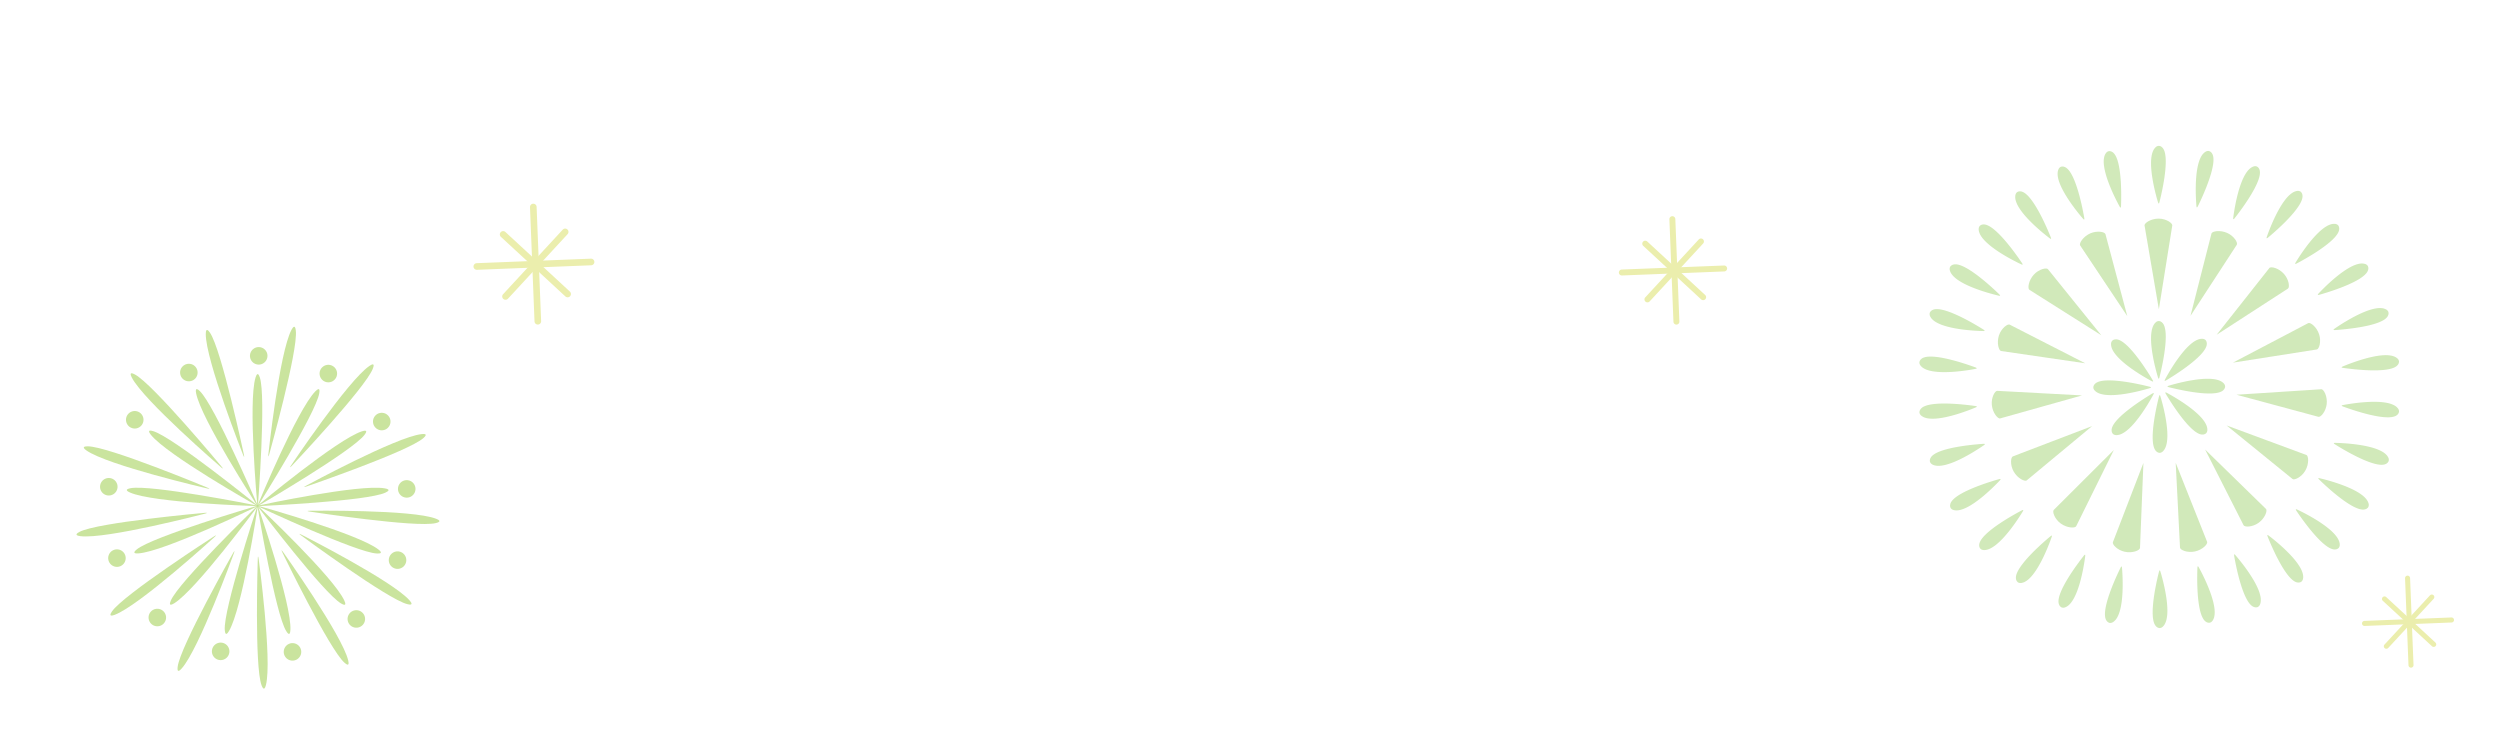 <svg xmlns="http://www.w3.org/2000/svg" id="IMG_400_comingsoon_PC" width="400" height="120" viewBox="0 0 400 120">
    <defs>
        <clipPath id="clip-path">
            <path id="사각형_14" fill="#fff" d="M0 0H400V120H0z" transform="translate(7)"/>
        </clipPath>
        <style>
            .cls-3{fill:rgba(128,195,66,.36)}.cls-4{fill:rgba(133,194,31,.43)}.cls-5{fill:#ebeead}
        </style>
    </defs>
    <g id="마스크_그룹_2" clip-path="url(#clip-path)" transform="translate(-7)">
        <g id="그룹_33" transform="translate(314.096 23.333)">
            <g id="그룹_30" transform="translate(27.832 28.032)">
                <path id="패스_27" d="M324.383 198.751c1.545 1.346-.423 8.791-.423 8.791-.007.027-.048.2-.109.2s-.107-.165-.116-.192c0 0-2.215-7.056-.4-8.789a.783.783 0 0 1 .517-.245.832.832 0 0 1 .531.235z" class="cls-3" transform="translate(-313.381 -198.516)"/>
                <path id="패스_28" d="M312.744 203.381c2.044-.142 5.917 6.515 5.917 6.515.014.024.106.175.063.219s-.192-.041-.218-.054c0 0-6.556-3.424-6.5-5.932a.781.781 0 0 1 .193-.538.829.829 0 0 1 .545-.21z" class="cls-3" transform="translate(-309.166 -200.447)"/>
                <path id="패스_29" d="M307.529 214.865c1.345-1.545 8.792.423 8.792.423.026.007.2.048.2.109s-.165.107-.192.116c0 0-7.056 2.216-8.789.4a.783.783 0 0 1-.244-.517.829.829 0 0 1 .233-.531z" class="cls-3" transform="translate(-307.294 -204.774)"/>
                <path id="패스_30" d="M312.158 223.625c-.141-2.044 6.516-5.918 6.516-5.918.023-.014.175-.106.218-.063s-.041.192-.054.218c0 0-3.424 6.556-5.931 6.5a.785.785 0 0 1-.538-.193.828.828 0 0 1-.211-.544z" class="cls-3" transform="translate(-309.225 -206.108)"/>
                <path id="패스_31" d="M323.642 227.194c-1.545-1.346.423-8.792.423-8.792.007-.027.049-.2.11-.2s.107.164.116.192c0 0 2.214 7.056.4 8.789a.788.788 0 0 1-.517.244.831.831 0 0 1-.532-.233z" class="cls-3" transform="translate(-313.551 -206.335)"/>
                <path id="패스_32" d="M332.4 224.2c-2.044.14-5.918-6.516-5.918-6.516-.014-.024-.106-.175-.063-.218s.192.041.217.054c0 0 6.556 3.423 6.5 5.931a.784.784 0 0 1-.193.538.835.835 0 0 1-.543.211z" class="cls-3" transform="translate(-314.886 -206.036)"/>
                <path id="패스_33" d="M335.971 215.606c-1.346 1.545-8.792-.423-8.792-.423-.026-.007-.2-.049-.2-.11s.165-.107.192-.116c0 0 7.056-2.215 8.79-.4a.787.787 0 0 1 .243.517.828.828 0 0 1-.233.532z" class="cls-3" transform="translate(-315.112 -204.603)"/>
                <path id="패스_34" d="M332.974 203.966c.141 2.044-6.515 5.918-6.515 5.918-.025.014-.175.106-.219.063s.041-.192.054-.217c0 0 3.424-6.556 5.931-6.5a.783.783 0 0 1 .538.192.825.825 0 0 1 .211.544z" class="cls-3" transform="translate(-314.814 -200.388)"/>
            </g>
            <g id="그룹_31" transform="translate(11.584 11.644)">
                <path id="패스_35" d="M323.185 185.845c-.764-4.611-1.527-8.8-2.291-13.411-.062-.377 1.01-1.11 2.267-1.1 1.221.008 2.229.737 2.168 1.1-.715 4.61-1.429 8.8-2.144 13.411z" class="cls-3" transform="translate(-296.446 -171.331)"/>
                <path id="패스_36" d="M311.326 188.319c-2.573-3.9-4.975-7.418-7.548-11.32-.21-.318.471-1.425 1.622-1.929 1.119-.49 2.336-.233 2.429.125 1.223 4.505 2.271 8.622 3.497 13.124z" class="cls-3" transform="translate(-289.635 -172.708)"/>
                <path id="패스_37" d="M301.739 195.257c-3.937-2.518-7.562-4.754-11.5-7.272-.322-.206-.15-1.493.7-2.422.822-.9 2.039-1.164 2.27-.874 2.946 3.618 5.581 6.952 8.53 10.568z" class="cls-3" transform="translate(-284.213 -176.592)"/>
                <path id="패스_38" d="M295.953 205.643c-4.621-.7-8.842-1.267-13.464-1.965-.377-.057-.743-1.3-.348-2.5.385-1.159 1.39-1.892 1.719-1.721 4.164 2.107 7.929 4.082 12.093 6.186z" class="cls-3" transform="translate(-280.989 -182.492)"/>
                <path id="패스_39" d="M294.789 217.776c-4.506 1.242-8.592 2.439-13.1 3.681-.368.1-1.21-.888-1.333-2.14-.121-1.215.5-2.294.869-2.271 4.662.229 8.904.502 13.564.73z" class="cls-3" transform="translate(-280.343 -189.487)"/>
                <path id="패스_40" d="M298.441 226.394c-3.612 2.967-6.858 5.724-10.469 8.69-.295.242-1.467-.319-2.088-1.411-.6-1.062-.477-2.3-.13-2.428 4.346-1.688 8.336-3.164 12.687-4.851z" class="cls-3" transform="translate(-282.376 -193.199)"/>
                <path id="패스_41" d="M306.363 232.736c-2.092 4.178-3.937 8.017-6.029 12.2-.171.341-1.47.305-2.481-.44-.984-.724-1.371-1.906-1.106-2.166 3.288-3.314 6.328-6.284 9.616-9.594z" class="cls-3" transform="translate(-286.825 -195.718)"/>
                <path id="패스_42" d="M317.368 236.185c-.212 4.669-.335 8.927-.547 13.6-.017.381-1.218.876-2.446.607-1.193-.262-2.027-1.184-1.891-1.529 1.657-4.363 3.227-8.316 4.884-12.678z" class="cls-3" transform="translate(-293.101 -197.087)"/>
                <path id="패스_43" d="M329.164 236.147c1.7 4.351 3.324 8.291 5.029 12.642.139.355-.757 1.3-1.988 1.549-1.2.247-2.334-.257-2.351-.628-.254-4.658-.431-8.905-.69-13.563z" class="cls-3" transform="translate(-299.732 -197.072)"/>
                <path id="패스_44" d="M336.975 232.626c3.328 3.282 6.408 6.222 9.736 9.5.272.268-.164 1.492-1.185 2.224-.992.712-2.237.715-2.4.383-2.134-4.147-4.019-7.956-6.151-12.107z" class="cls-3" transform="translate(-302.834 -195.674)"/>
                <path id="패스_45" d="M342.68 226.234c4.374 1.643 8.385 3.077 12.76 4.722.357.134.456 1.429-.179 2.514-.618 1.054-1.752 1.562-2.039 1.326-3.635-2.925-6.906-5.639-10.542-8.562z" class="cls-3" transform="translate(-305.099 -193.135)"/>
                <path id="패스_46" d="M345.291 217.495c4.665-.277 8.912-.6 13.577-.877.381-.022 1 1.121.86 2.369-.135 1.214-.965 2.141-1.323 2.042-4.512-1.193-8.605-2.342-13.114-3.534z" class="cls-3" transform="translate(-306.136 -189.316)"/>
                <path id="패스_47" d="M344.356 205.374c4.149-2.151 7.9-4.172 12.047-6.323.339-.175 1.368.617 1.748 1.815.37 1.164-.011 2.348-.378 2.4-4.605.748-8.811 1.363-13.417 2.108z" class="cls-3" transform="translate(-305.765 -182.33)"/>
                <path id="패스_48" d="M340.039 195.049c2.915-3.653 5.518-7.024 8.433-10.677.239-.3 1.5.007 2.335.946.812.913.945 2.15.632 2.349-3.903 2.555-7.495 4.828-11.4 7.382z" class="cls-3" transform="translate(-304.051 -176.467)"/>
                <path id="패스_49" d="M333.085 188.211c1.178-4.523 2.184-8.661 3.362-13.183.1-.37 1.374-.6 2.519-.086 1.112.5 1.737 1.579 1.532 1.889-2.529 3.921-4.885 7.458-7.413 11.38z" class="cls-3" transform="translate(-301.289 -172.646)"/>
            </g>
            <g id="그룹_32">
                <path id="패스_50" d="M324.383 152.252c1.545 1.346-.423 8.791-.423 8.791-.007.027-.048.2-.109.2s-.107-.165-.116-.192c0 0-2.215-7.056-.4-8.789a.783.783 0 0 1 .517-.244.826.826 0 0 1 .531.234z" class="cls-3" transform="translate(-285.549 -152.017)"/>
                <path id="패스_51" d="M311.414 153.551c1.79 1 1.414 8.688 1.414 8.688 0 .027-.006.2-.066.217s-.139-.139-.153-.163c0 0-3.634-6.442-2.22-8.514a.784.784 0 0 1 .455-.346.831.831 0 0 1 .57.118z" class="cls-3" transform="translate(-280.562 -152.574)"/>
                <path id="패스_52" d="M298.9 157.563c1.959.6 3.19 8.2 3.19 8.2 0 .027.036.2-.019.226s-.165-.107-.184-.128c0 0-4.893-5.546-3.941-7.866a.783.783 0 0 1 .373-.433.829.829 0 0 1 .581.001z" class="cls-3" transform="translate(-275.7 -154.198)"/>
                <path id="패스_53" d="M287.443 164.106c2.041.18 4.825 7.361 4.825 7.361.01.026.077.19.028.225s-.184-.071-.207-.087c0 0-5.939-4.407-5.491-6.875a.782.782 0 0 1 .275-.5.825.825 0 0 1 .57-.124z" class="cls-3" transform="translate(-271.234 -156.815)"/>
                <path id="패스_54" d="M277.569 172.884c2.033-.248 6.25 6.2 6.25 6.2.015.023.115.169.075.215s-.194-.031-.22-.043c0 0-6.726-3.076-6.8-5.582a.787.787 0 0 1 .165-.548.834.834 0 0 1 .53-.242z" class="cls-3" transform="translate(-267.38 -160.302)"/>
                <path id="패스_55" d="M269.721 183.517c1.938-.666 7.4 4.762 7.4 4.762.02.02.148.142.118.195s-.2.01-.224 0c0 0-7.219-1.61-7.812-4.046a.784.784 0 0 1 .047-.57.831.831 0 0 1 .471-.341z" class="cls-3" transform="translate(-264.322 -164.504)"/>
                <path id="패스_56" d="M264.257 195.525c1.757-1.054 8.231 3.119 8.231 3.119.023.015.174.107.155.166s-.19.051-.218.051c0 0-7.4-.074-8.483-2.334a.787.787 0 0 1-.072-.567.83.83 0 0 1 .387-.435z" class="cls-3" transform="translate(-262.205 -169.228)"/>
                <path id="패스_57" d="M261.42 208.35c1.5-1.4 8.7 1.34 8.7 1.34.026.01.193.069.187.13s-.175.089-.2.1c0 0-7.249 1.465-8.783-.52a.779.779 0 0 1-.189-.54.826.826 0 0 1 .285-.51z" class="cls-3" transform="translate(-261.127 -174.231)"/>
                <path id="패스_58" d="M261.334 221.314c1.176-1.677 8.787-.5 8.787-.5.028 0 .2.027.209.089s-.152.124-.178.134c0 0-6.786 2.941-8.7 1.318a.787.787 0 0 1-.3-.489.832.832 0 0 1 .182-.552z" class="cls-3" transform="translate(-261.137 -179.18)"/>
                <path id="패스_59" d="M264 233.421c.8-1.885 8.492-2.314 8.492-2.314.028 0 .2-.015.223.043s-.124.153-.147.169c0 0-6.027 4.287-8.235 3.1a.783.783 0 0 1-.392-.417.83.83 0 0 1 .059-.581z" class="cls-3" transform="translate(-262.234 -183.426)"/>
                <path id="패스_60" d="M269.311 244.485c.392-2.011 7.825-4.029 7.825-4.029.027-.008.2-.057.227 0s-.089.175-.109.2c0 0-5 5.447-7.411 4.743a.782.782 0 0 1-.47-.326.826.826 0 0 1-.062-.588z" class="cls-3" transform="translate(-264.367 -187.129)"/>
                <path id="패스_61" d="M277.015 254.3c-.034-2.049 6.816-5.568 6.816-5.568.025-.013.18-.1.221-.052s-.051.189-.065.214c0 0-3.762 6.368-6.263 6.179a.782.782 0 0 1-.527-.22.832.832 0 0 1-.182-.553z" class="cls-3" transform="translate(-267.437 -190.4)"/>
                <path id="패스_62" d="M286.774 262.434c-.459-2 5.51-6.864 5.51-6.864.022-.018.156-.132.206-.1s-.01.2-.019.224c0 0-2.356 7.011-4.841 7.346a.778.778 0 0 1-.562-.106.831.831 0 0 1-.294-.5z" class="cls-3" transform="translate(-271.303 -193.101)"/>
                <path id="패스_63" d="M298.159 268.539c-.864-1.857 3.963-7.859 3.963-7.859.017-.022.125-.163.181-.138s.03.195.027.223c0 0-.846 7.347-3.208 8.192a.784.784 0 0 1-.572.013.831.831 0 0 1-.391-.431z" class="cls-3" transform="translate(-275.793 -195.116)"/>
                <path id="패스_64" d="M310.651 272.347c-1.232-1.637 2.241-8.51 2.241-8.51.013-.025.089-.185.149-.172s.07.184.073.212c0 0 .7 7.363-1.435 8.68a.781.781 0 0 1-.556.132.827.827 0 0 1-.472-.342z" class="cls-3" transform="translate(-280.69 -196.357)"/>
                <path id="패스_65" d="M323.642 273.692c-1.545-1.345.423-8.791.423-8.791.007-.026.049-.2.11-.2s.107.165.116.193c0 0 2.214 7.056.4 8.789a.788.788 0 0 1-.517.244.825.825 0 0 1-.532-.235z" class="cls-3" transform="translate(-285.72 -196.769)"/>
                <path id="패스_66" d="M336.32 272.517c-1.791-.994-1.414-8.687-1.414-8.687 0-.028.005-.2.066-.217s.139.139.153.163c0 0 3.633 6.442 2.22 8.514a.785.785 0 0 1-.455.347.83.83 0 0 1-.57-.12z" class="cls-3" transform="translate(-290.415 -196.336)"/>
                <path id="패스_67" d="M347.858 268.869c-1.959-.6-3.189-8.2-3.189-8.2 0-.028-.037-.2.019-.227s.165.107.185.129c0 0 4.893 5.545 3.941 7.865a.783.783 0 0 1-.373.434.828.828 0 0 1-.583-.001z" class="cls-3" transform="translate(-294.3 -195.075)"/>
                <path id="패스_68" d="M358.353 262.91c-2.04-.18-4.825-7.361-4.825-7.361-.01-.026-.078-.189-.028-.225s.183.071.206.088c0 0 5.94 4.407 5.491 6.874a.787.787 0 0 1-.275.5.831.831 0 0 1-.569.124z" class="cls-3" transform="translate(-297.806 -193.042)"/>
                <path id="패스_69" d="M367.377 254.9c-2.034.248-6.25-6.2-6.25-6.2-.015-.023-.115-.169-.074-.215s.194.031.22.043c0 0 6.726 3.076 6.8 5.583a.786.786 0 0 1-.164.548.832.832 0 0 1-.532.241z" class="cls-3" transform="translate(-300.808 -190.324)"/>
                <path id="패스_70" d="M374.537 245.186c-1.938.666-7.4-4.761-7.4-4.761-.019-.021-.148-.142-.118-.195s.2-.01.225 0c0 0 7.218 1.611 7.812 4.047a.788.788 0 0 1-.048.57.828.828 0 0 1-.471.339z" class="cls-3" transform="translate(-303.179 -187.04)"/>
                <path id="패스_71" d="M379.522 234.189c-1.757 1.054-8.231-3.119-8.231-3.119-.023-.015-.174-.109-.155-.166s.189-.051.218-.051c0 0 7.4.074 8.483 2.334a.782.782 0 0 1 .072.567.838.838 0 0 1-.387.435z" class="cls-3" transform="translate(-304.816 -183.326)"/>
                <path id="패스_72" d="M382.112 222.038c-1.5 1.4-8.7-1.339-8.7-1.339-.026-.01-.192-.069-.186-.13s.175-.089.2-.094c0 0 7.249-1.466 8.783.519a.78.78 0 0 1 .188.539.821.821 0 0 1-.285.505z" class="cls-3" transform="translate(-305.647 -178.998)"/>
                <path id="패스_73" d="M382.2 209.106c-1.176 1.677-8.787.5-8.787.5-.027 0-.2-.028-.209-.089s.152-.124.179-.135c0 0 6.786-2.941 8.7-1.318a.786.786 0 0 1 .3.489.825.825 0 0 1-.183.553z" class="cls-3" transform="translate(-305.636 -174.081)"/>
                <path id="패스_74" d="M379.772 196.283c-.8 1.885-8.492 2.314-8.492 2.314-.028 0-.2.015-.223-.043s.124-.153.147-.169c0 0 6.027-4.287 8.234-3.1a.779.779 0 0 1 .392.416.832.832 0 0 1-.058.582z" class="cls-3" transform="translate(-304.784 -169.119)"/>
                <path id="패스_75" d="M374.942 184.227c-.392 2.011-7.826 4.03-7.826 4.03-.026.007-.2.057-.227 0s.089-.175.109-.2c0 0 5-5.446 7.411-4.742a.783.783 0 0 1 .47.326.829.829 0 0 1 .063.586z" class="cls-3" transform="translate(-303.128 -164.425)"/>
                <path id="패스_76" d="M367.919 173.5c.034 2.048-6.816 5.568-6.816 5.568-.025.013-.181.1-.221.052s.051-.19.065-.215c0 0 3.761-6.368 6.263-6.179a.784.784 0 0 1 .528.221.825.825 0 0 1 .181.553z" class="cls-3" transform="translate(-300.74 -160.24)"/>
                <path id="패스_77" d="M359.009 164.59c.459 2-5.511 6.864-5.511 6.864-.021.017-.155.133-.2.1s.01-.2.019-.223c0 0 2.356-7.011 4.842-7.346a.782.782 0 0 1 .562.106.834.834 0 0 1 .288.499z" class="cls-3" transform="translate(-297.723 -156.763)"/>
                <path id="패스_78" d="M348.6 157.9c.864 1.857-3.963 7.859-3.963 7.859-.017.022-.125.162-.181.137s-.031-.194-.027-.222c0 0 .846-7.348 3.208-8.193a.78.78 0 0 1 .571-.013.831.831 0 0 1 .392.432z" class="cls-3" transform="translate(-294.206 -154.161)"/>
                <path id="패스_79" d="M337.058 153.722c1.232 1.637-2.242 8.512-2.242 8.512-.012.025-.089.184-.149.172s-.07-.184-.073-.212c0 0-.7-7.363 1.435-8.68a.781.781 0 0 1 .556-.131.828.828 0 0 1 .473.339z" class="cls-3" transform="translate(-290.261 -152.554)"/>
            </g>
        </g>
        <g id="그룹_38" transform="translate(19.244 52.28)">
            <g id="그룹_35" transform="translate(8.045 7.58)">
                <g id="그룹_34">
                    <path id="패스_80" d="M105.967 52.084c1.02 3.075-.279 20.094-.279 20.094 0 .061-.032.454-.072.455s-.07-.377-.076-.439c0 0-1.461-16.128-.265-20.089.044-.143.168-.552.341-.558s.303.391.351.537z" class="cls-4" transform="translate(-84.683 -51.547)"/>
                    <path id="패스_81" d="M85.994 57.02c2.332 2.249 9.091 17.922 9.091 17.922.024.056.183.417.147.437s-.237-.3-.272-.354c0 0-8.789-13.6-9.57-17.664-.028-.147-.108-.567.043-.653s.451.206.561.312z" class="cls-4" transform="translate(-74.299 -54.292)"/>
                    <path id="패스_82" d="M69.957 71.011c3.11.908 16.379 11.644 16.379 11.644.048.038.356.285.333.318s-.35-.156-.4-.187c0 0-14.1-7.96-16.683-11.194-.094-.117-.359-.452-.266-.6s.49-.024.637.019z" class="cls-4" transform="translate(-65.736 -61.887)"/>
                    <path id="패스_83" d="M62.241 90.6c3.175-.641 19.914 2.7 19.914 2.7.06.012.447.087.443.127s-.382.024-.445.022c0 0-16.187-.493-19.974-2.159-.138-.06-.528-.233-.513-.406s.424-.249.575-.284z" class="cls-4" transform="translate(-61.664 -72.344)"/>
                    <path id="패스_84" d="M64.641 103.706c2.514-2.044 18.887-6.865 18.887-6.865.059-.017.437-.131.451-.093s-.327.2-.384.227c0 0-14.562 7.086-18.69 7.371-.149.011-.576.039-.643-.121s.26-.425.379-.519z" class="cls-4" transform="translate(-63.046 -75.662)"/>
                    <path id="패스_85" d="M76.6 111.9c1.276-2.978 13.533-14.856 13.533-14.856.044-.043.326-.319.356-.292s-.2.328-.234.379c0 0-9.6 13.041-13.123 15.212-.128.079-.492.3-.625.191s.034-.49.093-.634z" class="cls-4" transform="translate(-69.558 -75.668)"/>
                    <path id="패스_86" d="M95.26 116.624c-.254-3.229 5.08-19.443 5.08-19.443.019-.058.14-.434.179-.424s-.022.382-.031.444c0 0-2.441 16.01-4.55 19.568-.076.13-.3.5-.465.461s-.201-.453-.213-.606z" class="cls-4" transform="translate(-79.586 -75.67)"/>
                    <path id="패스_87" d="M111.108 116.792c-1.725-2.742-4.538-19.577-4.538-19.577-.01-.06-.077-.449-.038-.458s.159.348.179.408c0 0 5.279 15.31 5.065 19.442-.008.15-.031.576-.2.624s-.386-.309-.468-.439z" class="cls-4" transform="translate(-85.598 -75.67)"/>
                    <path id="패스_88" d="M119.905 112.369c-2.8-1.626-13.115-15.226-13.115-15.226-.037-.049-.278-.361-.248-.388s.3.235.348.278c0 0 11.789 11.1 13.52 14.861.063.136.24.525.115.644s-.487-.092-.62-.169z" class="cls-4" transform="translate(-85.609 -75.668)"/>
                    <path id="패스_89" d="M125.633 104.363c-3.236-.138-18.689-7.387-18.689-7.387-.056-.026-.414-.191-.4-.229s.377.067.437.084c0 0 15.6 4.353 18.877 6.876.119.091.457.353.4.517s-.471.145-.625.139z" class="cls-4" transform="translate(-85.612 -75.661)"/>
                    <path id="패스_90" d="M126.986 91.3c-2.93 1.382-19.981 2.145-19.981 2.145-.062 0-.455.023-.46-.017s.365-.116.427-.129c0 0 15.835-3.395 19.911-2.685.147.026.569.1.6.271s-.358.348-.497.415z" class="cls-4" transform="translate(-85.612 -72.34)"/>
                    <path id="패스_91" d="M123.654 71.6c-1.951 2.586-16.7 11.185-16.7 11.185-.053.031-.392.232-.415.2s.27-.272.318-.312c0 0 12.444-10.365 16.382-11.629.143-.046.55-.176.653-.037s-.145.468-.238.593z" class="cls-4" transform="translate(-85.611 -61.895)"/>
                    <path id="패스_92" d="M116.4 57.351c-.527 3.2-9.586 17.662-9.586 17.662-.033.052-.239.388-.275.369s.112-.367.137-.425c0 0 6.2-14.96 9.1-17.911.105-.107.405-.411.562-.336s.086.49.062.641z" class="cls-4" transform="translate(-85.606 -54.296)"/>
                </g>
            </g>
            <g id="그룹_36" transform="translate(3.764 3.257)">
                <path id="패스_93" d="M106.718 43.675a1.4 1.4 0 1 1-1.4-1.4 1.4 1.4 0 0 1 1.4 1.4z" class="cls-4" transform="translate(-79.931 -42.277)"/>
                <path id="패스_94" d="M82.589 48.748a1.4 1.4 0 1 1-1.888-.588 1.4 1.4 0 0 1 1.888.588z" class="cls-4" transform="translate(-67.141 -45.33)"/>
                <path id="패스_95" d="M63.583 64.452a1.4 1.4 0 1 1-1.945.356 1.4 1.4 0 0 1 1.945-.356z" class="cls-4" transform="translate(-57.237 -53.977)"/>
                <path id="패스_96" d="M54.052 87.191a1.4 1.4 0 1 1-1.557 1.22 1.4 1.4 0 0 1 1.557-1.22z" class="cls-4" transform="translate(-52.485 -66.237)"/>
                <path id="패스_97" d="M56.18 111.755a1.4 1.4 0 1 1-.812 1.8 1.4 1.4 0 0 1 .812-1.8z" class="cls-4" transform="translate(-53.975 -79.301)"/>
                <path id="패스_98" d="M69.48 132.516a1.4 1.4 0 1 1 .119 1.974 1.4 1.4 0 0 1-.119-1.974z" class="cls-4" transform="translate(-61.365 -90.176)"/>
                <path id="패스_99" d="M90.9 144.718a1.4 1.4 0 1 1 1.023 1.693 1.4 1.4 0 0 1-1.023-1.693z" class="cls-4" transform="translate(-72.963 -96.371)"/>
                <path id="패스_100" d="M115.543 145.566a1.4 1.4 0 1 1 1.693 1.023 1.4 1.4 0 0 1-1.693-1.023z" class="cls-4" transform="translate(-86.111 -96.466)"/>
                <path id="패스_101" d="M137.757 134.867a1.4 1.4 0 1 1 1.973.119 1.4 1.4 0 0 1-1.973-.119z" class="cls-4" transform="translate(-97.798 -90.441)"/>
                <path id="패스_102" d="M152.452 115.069a1.4 1.4 0 1 1 1.8-.812 1.4 1.4 0 0 1-1.8.812z" class="cls-4" transform="translate(-105.345 -79.674)"/>
                <path id="패스_103" d="M156.265 90.711a1.4 1.4 0 1 1 1.219-1.557 1.4 1.4 0 0 1-1.219 1.557z" class="cls-4" transform="translate(-107.025 -66.634)"/>
                <path id="패스_104" d="M148.321 67.37a1.4 1.4 0 1 1 .356-1.945 1.4 1.4 0 0 1-.356 1.945z" class="cls-4" transform="translate(-102.452 -54.306)"/>
                <path id="패스_105" d="M130.439 50.4a1.4 1.4 0 1 1-.588-1.888 1.4 1.4 0 0 1 .588 1.888z" class="cls-4" transform="translate(-92.673 -45.516)"/>
            </g>
            <g id="그룹_37">
                <path id="패스_106" d="M114.6 35.894c.4 3.225-4.228 19.71-4.228 19.71-.016.059-.121.441-.16.433s0-.384.011-.447c0 0 1.736-16.151 3.692-19.811.071-.133.274-.51.445-.482s.222.444.24.597z" class="cls-4" transform="translate(-79.515 -35.295)"/>
                <path id="패스_107" d="M89.413 36.821c1.851 2.671 5.416 19.417 5.416 19.417.013.061.1.447.059.458s-.174-.342-.2-.4c0 0-5.968-15.108-5.937-19.258 0-.151.006-.579.171-.634s.403.291.491.417z" class="cls-4" transform="translate(-68.072 -35.883)"/>
                <path id="패스_108" d="M63.647 51.437c2.88 1.5 13.819 14.676 13.819 14.676.039.048.294.35.265.378s-.313-.222-.361-.264c0 0-12.306-10.6-14.207-14.293-.069-.134-.264-.515-.144-.64s.492.071.628.143z" class="cls-4" transform="translate(-54.321 -43.811)"/>
                <path id="패스_109" d="M47.549 76.313C50.8 76.307 66.6 82.887 66.6 82.887c.057.023.423.173.41.212s-.381-.051-.442-.066c0 0-15.824-3.67-19.222-6.053-.123-.087-.473-.333-.424-.5s.472-.167.627-.167z" class="cls-4" transform="translate(-45.752 -57.182)"/>
                <path id="패스_110" d="M44.89 102.161c2.874-1.515 19.928-3.035 19.928-3.035.062-.005.455-.043.462 0s-.361.132-.422.148c0 0-15.718 4.1-19.834 3.573-.149-.02-.574-.076-.608-.246s.338-.368.474-.44z" class="cls-4" transform="translate(-44.414 -69.343)"/>
                <path id="패스_111" d="M56.285 119.035c1.841-2.678 16.235-11.949 16.235-11.949.052-.033.383-.25.408-.217s-.258.285-.305.327c0 0-12.011 10.938-15.9 12.38-.141.053-.543.2-.653.066s.13-.48.215-.607z" class="cls-4" transform="translate(-50.618 -73.484)"/>
                <path id="패스_112" d="M79.082 130.784c.386-3.227 8.823-18.125 8.823-18.125.03-.054.223-.4.259-.382s-.1.372-.118.431c0 0-5.551 15.267-8.326 18.352-.1.112-.388.43-.548.361s-.108-.484-.09-.637z" class="cls-4" transform="translate(-62.901 -76.372)"/>
                <path id="패스_113" d="M107.049 134.729c-1.158-3.037-.611-20.148-.611-20.148 0-.062.012-.458.052-.459s.088.375.1.437c0 0 2.18 16.1 1.156 20.12-.037.146-.144.561-.317.574s-.329-.38-.38-.524z" class="cls-4" transform="translate(-77.441 -77.356)"/>
                <path id="패스_114" d="M124.81 129.967c-2.436-2.15-9.9-17.556-9.9-17.556-.027-.056-.2-.41-.167-.431s.251.291.288.342c0 0 9.411 13.241 10.373 17.278.035.146.133.563-.014.656s-.464-.187-.58-.289z" class="cls-4" transform="translate(-81.936 -76.213)"/>
                <path id="패스_115" d="M138.149 117.588c-3.156-.772-16.929-10.943-16.929-10.943-.05-.036-.369-.27-.348-.3s.358.141.414.169c0 0 14.486 7.351 17.215 10.477.1.113.38.437.292.588s-.493.045-.644.009z" class="cls-4" transform="translate(-85.211 -73.202)"/>
                <path id="패스_116" d="M144.207 100.375c-3.154.783-20.075-1.822-20.075-1.822-.061-.009-.452-.067-.45-.107s.382-.042.445-.042c0 0 16.243-.223 20.112 1.277.14.055.54.21.532.384s-.414.273-.564.31z" class="cls-4" transform="translate(-86.711 -68.963)"/>
                <path id="패스_117" d="M141.6 72.731c-2.429 2.159-18.623 7.716-18.623 7.716-.058.02-.431.151-.448.114s.319-.215.375-.244c0 0 14.279-7.746 18.4-8.216.149-.017.575-.064.649.093s-.241.435-.353.537z" class="cls-4" transform="translate(-86.094 -54.924)"/>
                <path id="패스_118" d="M130.916 48.87c-1.147 3.04-12.9 15.487-12.9 15.487-.042.045-.312.334-.344.309s.183-.338.218-.391c0 0 9.044-13.494 12.476-15.826.125-.085.479-.325.618-.22s-.014.496-.068.641z" class="cls-4" transform="translate(-83.5 -42.182)"/>
            </g>
        </g>
        <g id="그룹_40" transform="translate(82.763 32.603)">
            <g id="그룹_39">
                <path id="패스_119" d="M349.5 53.013a.529.529 0 0 1-.551-.509l-.722-18.267a.53.53 0 1 1 1.059-.042l.722 18.267a.529.529 0 0 1-.508.551z" class="cls-5" transform="translate(-339.19 -33.686)"/>
                <path id="패스_120" d="M358.183 43.358l-18.267.723a.53.53 0 0 1-.042-1.06l18.267-.722a.53.53 0 1 1 .042 1.059z" class="cls-5" transform="translate(-339.366 -33.515)"/>
                <path id="패스_121" d="M344.418 48.968a.53.53 0 0 1-.409-.889l9.542-10.329a.53.53 0 0 1 .778.72l-9.542 10.33a.528.528 0 0 1-.369.168z" class="cls-5" transform="translate(-339.277 -33.609)"/>
                <path id="패스_122" d="M354.361 48.567a.529.529 0 0 1-.38-.141l-10.328-9.543a.53.53 0 0 1 .719-.778l10.328 9.544a.53.53 0 0 1-.339.919z" class="cls-5" transform="translate(-339.284 -33.601)"/>
            </g>
        </g>
        <g id="그룹_41" transform="translate(384.921 92.104)">
            <g id="그룹_39-2">
                <path id="패스_119-2" d="M349.2 48.406a.4.4 0 0 1-.419-.388l-.55-13.913a.4.4 0 1 1 .806-.032l.55 13.913a.4.4 0 0 1-.387.42z" class="cls-5" transform="translate(-341.344 -33.686)"/>
                <path id="패스_120-2" d="M353.7 43.105l-13.913.551a.4.4 0 0 1-.032-.807l13.913-.55a.4.4 0 1 1 .032.806z" class="cls-5" transform="translate(-339.366 -35.609)"/>
                <path id="패스_121-2" d="M344.286 46.253a.4.4 0 0 1-.311-.677l7.268-7.867a.4.4 0 0 1 .593.548l-7.268 7.866a.4.4 0 0 1-.282.13z" class="cls-5" transform="translate(-340.371 -34.555)"/>
                <path id="패스_122-2" d="M351.768 46.04a.4.4 0 0 1-.29-.107l-7.866-7.268a.4.4 0 1 1 .548-.593l7.866 7.268a.4.4 0 0 1-.258.7z" class="cls-5" transform="translate(-340.285 -34.641)"/>
            </g>
        </g>
        <g id="그룹_42" transform="translate(266 34.603)">
            <g id="그룹_39-3">
                <path id="패스_119-3" d="M349.368 51.019a.474.474 0 0 1-.494-.456l-.648-16.383a.475.475 0 1 1 .949-.037l.648 16.383a.475.475 0 0 1-.455.493z" class="cls-5" transform="translate(-340.122 -33.686)"/>
                <path id="패스_120-3" d="M356.242 43.248l-16.383.648a.476.476 0 0 1-.037-.95L356.2 42.3a.475.475 0 1 1 .037.949z" class="cls-5" transform="translate(-339.366 -34.421)"/>
                <path id="패스_121-3" d="M344.361 47.793a.475.475 0 0 1-.367-.8l8.558-9.264a.475.475 0 0 1 .7.646l-8.558 9.263a.474.474 0 0 1-.333.155z" class="cls-5" transform="translate(-339.75 -34.018)"/>
                <path id="패스_122-3" d="M353.239 47.474a.474.474 0 0 1-.341-.126l-9.263-8.559a.475.475 0 0 1 .645-.7l9.263 8.559a.475.475 0 0 1-.3.824z" class="cls-5" transform="translate(-339.717 -34.051)"/>
            </g>
        </g>
    </g>
</svg>

